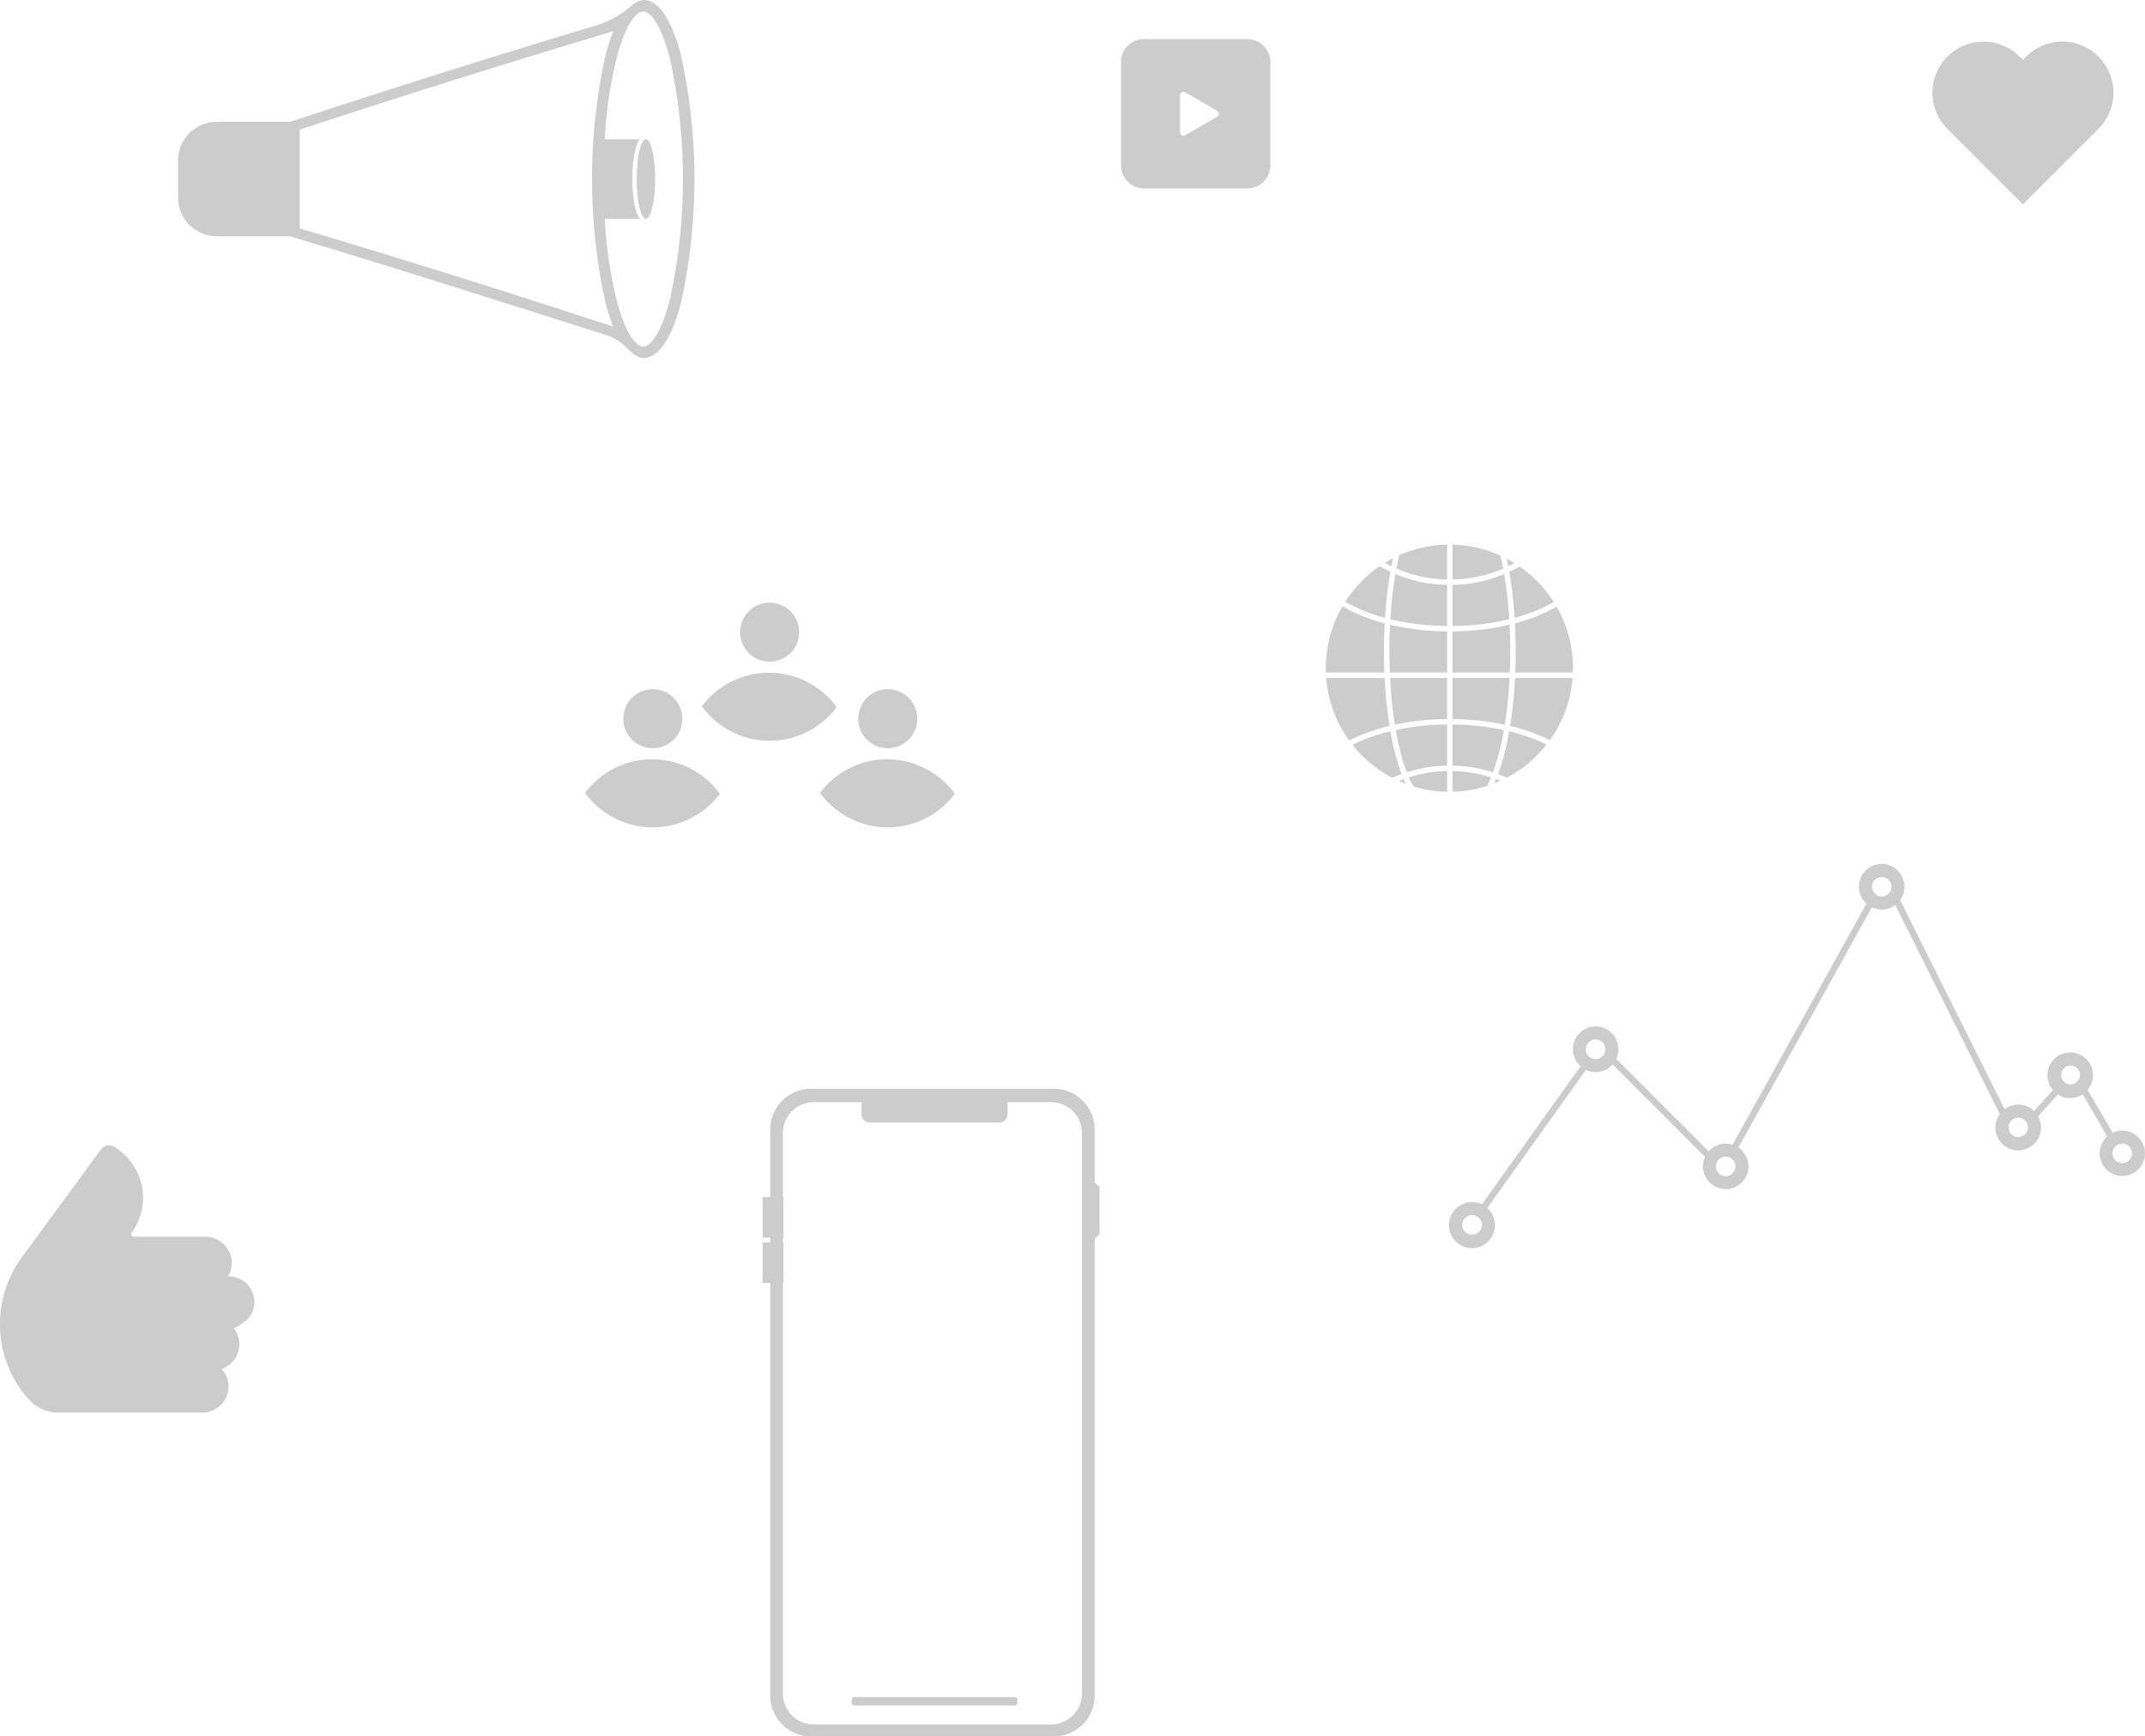 <svg xmlns="http://www.w3.org/2000/svg" width="424.054" height="343.219" viewBox="0 0 424.054 343.219">
  <g id="marketing" transform="translate(-705.063 -243.318)">
    <path id="Path_5919" data-name="Path 5919" d="M2218.551,1336.073l-.669.668-14.273,14.274-14.274-14.274-.668-.668c-.05-.05-.1-.1-.148-.151a10.093,10.093,0,0,1,14.27-14.27c.051.046.1.1.151.147l.669.669.668-.669a10.093,10.093,0,0,1,14.274,14.274Z" transform="translate(-1098.634 -1067.301)" fill="#ccc"/>
    <path id="Path_5920" data-name="Path 5920" d="M2006.634,1544.5a4.953,4.953,0,0,0,1.456-3.568,5.092,5.092,0,0,0-5.081-4.99h-.166a5.131,5.131,0,0,0,.747-3.224,5.273,5.273,0,0,0-5.269-4.614h-14.066a.529.529,0,0,1-.427-.84,11.653,11.653,0,0,0,1.8-10.035,12.016,12.016,0,0,0-4.6-6.458l-.5-.363a1.988,1.988,0,0,0-2.769.429c-2.931,3.99-15.425,21.01-15.781,21.5a22.351,22.351,0,0,0-.625,25.177,20.7,20.7,0,0,0,2.377,3,7.691,7.691,0,0,0,5.541,2.354h28.416a5.217,5.217,0,0,0,5.236-4.48,5.151,5.151,0,0,0-1.24-4.051c-.034-.038-.067-.075-.1-.111a4.841,4.841,0,0,0,1.156-.551,5.144,5.144,0,0,0,1.292-7.455A13.906,13.906,0,0,0,2006.634,1544.5Z" transform="translate(-1252.72 -1040.329)" fill="#ccc"/>
    <g id="Group_5600" data-name="Group 5600" transform="translate(740.274 243.318)">
      <path id="Path_5921" data-name="Path 5921" d="M1844.48,1301.491c-1.137-4.334-3.072-9.394-6.075-10.608a3.645,3.645,0,0,0-1.363-.273h-.016a4.352,4.352,0,0,0-2.456,1.255,20,20,0,0,1-7.274,3.913c-19.8,5.944-39.8,12.236-59.52,18.729l-.567.187H1752.7a7.628,7.628,0,0,0-7.628,7.627v7.354a7.629,7.629,0,0,0,7.628,7.628h14.416l.688.2c18.269,5.44,52.307,16.277,61.9,19.339a9.891,9.891,0,0,1,4.044,2.507c.969.984,2.243,2.034,3.275,2.034h.016a3.647,3.647,0,0,0,1.363-.273c3-1.215,4.938-6.275,6.075-10.608a113.829,113.829,0,0,0,0-49.017Zm-75.353,34.266v-19.529c20.549-6.758,41.387-13.292,61.981-19.442q-.275.675-.523,1.374c-.389,1.108-.726,2.243-1.012,3.331a113.864,113.864,0,0,0,0,49.017c.286,1.088.623,2.222,1.012,3.331.159.449.328.892.5,1.327C1810.539,1348.42,1789.71,1341.894,1769.127,1335.757Zm73.154,14.172c-1.776,6.771-3.878,9.183-5.254,9.183a1.836,1.836,0,0,1-1.082-.429,4.466,4.466,0,0,1-.678-.648c-1.118-1.288-2.371-3.827-3.494-8.107a85.855,85.855,0,0,1-2.355-16.079h7.04c-1-.68-1.591-4.32-1.591-7.851s.588-7.172,1.591-7.852h-7.04a85.862,85.862,0,0,1,2.355-16.079c1.123-4.28,2.376-6.818,3.494-8.106a4.417,4.417,0,0,1,.678-.647,1.837,1.837,0,0,1,1.082-.429c1.376,0,3.478,2.413,5.254,9.183a111.64,111.64,0,0,1,0,47.861Z" transform="translate(-1745.074 -1290.61)" fill="#ccc"/>
      <ellipse id="Ellipse_25" data-name="Ellipse 25" cx="1.82" cy="7.852" rx="1.82" ry="7.852" transform="translate(90.658 27.538)" fill="#ccc"/>
    </g>
    <g id="Group_5604" data-name="Group 5604" transform="translate(967.171 350.974)">
      <path id="Path_5927" data-name="Path 5927" d="M2111.941,1412.622l.066.163a24.286,24.286,0,0,1,1.761,7.935c.037.708.039,1.416.012,2.112h-11.4c.015-.373.03-.746.041-1.123.029-1.012.043-2.052.043-3.109,0-1.857-.048-3.691-.143-5.489a37,37,0,0,0,4.557-1.508c.153-.056.3-.119.458-.185a27.1,27.1,0,0,0,3.206-1.614A24.545,24.545,0,0,1,2111.941,1412.622Z" transform="translate(-2064.935 -1397.549)" fill="#ccc"/>
      <path id="Path_5928" data-name="Path 5928" d="M2097.159,1436.747a50.3,50.3,0,0,0-7.369-1.008c-1-.063-1.98-.092-2.959-.1v-8.131h11.278c-.156,3-.44,5.9-.853,8.636C2097.226,1436.345,2097.191,1436.545,2097.159,1436.747Z" transform="translate(-2061.782 -1401.15)" fill="#ccc"/>
      <path id="Path_5929" data-name="Path 5929" d="M2076.978,1453.676l-.06-.088c-.217-.315-.514-.747-.557-.824s-.061-.128-.092-.192l-.061-.133c-.032-.069-.064-.145-.11-.253-.008-.017-.015-.035-.023-.054l-.027-.064c-.03-.07-.059-.147-.088-.218a26.715,26.715,0,0,1,7.591-1.251v4.105A24.4,24.4,0,0,1,2076.978,1453.676Z" transform="translate(-2059.569 -1405.851)" fill="#ccc"/>
      <path id="Path_5930" data-name="Path 5930" d="M2071.2,1422.591c-.029-1-.043-2.032-.043-3.079q0-2.651.134-5.226c.206.049.408.1.617.15a51.493,51.493,0,0,0,10.664,1.176v8.132h-11.33C2071.226,1423.362,2071.211,1422.978,2071.2,1422.591Z" transform="translate(-2058.592 -1398.46)" fill="#ccc"/>
      <path id="Path_5931" data-name="Path 5931" d="M2072.2,1403.023c.068-.443.14-.88.214-1.313.55.23,1.105.449,1.671.644a27.656,27.656,0,0,0,8.536,1.5v8.126a50.356,50.356,0,0,1-10.432-1.15c-.265-.059-.522-.127-.783-.19.092-1.478.208-2.936.365-4.355C2071.89,1405.225,2072.034,1404.127,2072.2,1403.023Z" transform="translate(-2058.643 -1395.9)" fill="#ccc"/>
      <path id="Path_5932" data-name="Path 5932" d="M2096.309,1396.6q.286,1.228.535,2.555a26.523,26.523,0,0,1-10.013,2.153v-6.887A24.336,24.336,0,0,1,2096.309,1396.6Z" transform="translate(-2061.782 -1394.418)" fill="#ccc"/>
      <path id="Path_5933" data-name="Path 5933" d="M2097.253,1403.024c.167,1.1.311,2.2.429,3.265.156,1.417.272,2.875.364,4.354a48.794,48.794,0,0,1-8.322,1.243c-.986.059-1.953.087-2.893.1v-8.122a27.022,27.022,0,0,0,2.992-.214,27.506,27.506,0,0,0,7.216-1.931C2097.113,1402.146,2097.186,1402.581,2097.253,1403.024Z" transform="translate(-2061.782 -1395.902)" fill="#ccc"/>
      <path id="Path_5934" data-name="Path 5934" d="M2082.606,1427.505v8.124a51.315,51.315,0,0,0-10.328,1.111c-.032-.2-.066-.4-.1-.6-.412-2.734-.7-5.633-.853-8.637Z" transform="translate(-2058.627 -1401.15)" fill="#ccc"/>
      <path id="Path_5935" data-name="Path 5935" d="M2082.895,1439.049v8.13a27.818,27.818,0,0,0-7.985,1.324,46.214,46.214,0,0,1-2.016-7.52c-.051-.273-.1-.556-.15-.837A50.183,50.183,0,0,1,2082.895,1439.049Z" transform="translate(-2058.915 -1403.5)" fill="#ccc"/>
      <path id="Path_5936" data-name="Path 5936" d="M2074.562,1452.905l.019.045c.017.04.033.078.041.093.038.089.075.179.114.261l.058.126c.016.035.032.066.047.1-.457-.174-.91-.359-1.356-.56.314-.128.635-.244.956-.361C2074.481,1452.706,2074.521,1452.809,2074.562,1452.905Z" transform="translate(-2059.066 -1406.258)" fill="#ccc"/>
      <path id="Path_5937" data-name="Path 5937" d="M2086.831,1439.057c.957.011,1.919.039,2.892.1a49.219,49.219,0,0,1,7.258,1c-.05.28-.1.561-.149.832a46.192,46.192,0,0,1-2.014,7.517,27.648,27.648,0,0,0-4.994-1.111,28.243,28.243,0,0,0-2.992-.213Z" transform="translate(-2061.782 -1403.502)" fill="#ccc"/>
      <path id="Path_5938" data-name="Path 5938" d="M2086.831,1423.744v-8.134c.961-.01,1.949-.039,2.96-.1a50.033,50.033,0,0,0,8.321-1.227q.131,2.577.134,5.248c0,1.027-.014,2.056-.043,3.058-.011.387-.027.771-.042,1.154Z" transform="translate(-2061.782 -1398.46)" fill="#ccc"/>
      <path id="Path_5939" data-name="Path 5939" d="M2104.007,1400.62a24.4,24.4,0,0,1,4.614,4.676c.386.516.748,1.043,1.082,1.569a26.274,26.274,0,0,1-3.075,1.545c-.133.056-.264.113-.419.169a35.852,35.852,0,0,1-4.243,1.415c-.091-1.425-.2-2.832-.354-4.2-.12-1.077-.265-2.19-.435-3.31q-.125-.81-.261-1.593c.686-.321,1.363-.664,2.025-1.042l0,0C2103.3,1400.1,2103.662,1400.353,2104.007,1400.62Z" transform="translate(-2064.648 -1395.521)" fill="#ccc"/>
      <path id="Path_5940" data-name="Path 5940" d="M2101.8,1398.783q-.6.329-1.218.624-.145-.761-.3-1.492c.353.186.7.377,1.047.58Q2101.561,1398.633,2101.8,1398.783Z" transform="translate(-2064.518 -1395.128)" fill="#ccc"/>
      <path id="Path_5941" data-name="Path 5941" d="M2079.077,1394.79a24.619,24.619,0,0,1,3.05-.351c.269-.013.536-.015.8-.02v6.884a26.579,26.579,0,0,1-8.187-1.444c-.619-.213-1.226-.455-1.825-.711q.257-1.373.555-2.64A24.059,24.059,0,0,1,2079.077,1394.79Z" transform="translate(-2058.95 -1394.418)" fill="#ccc"/>
      <path id="Path_5942" data-name="Path 5942" d="M2071.326,1399.377q-.662-.316-1.3-.668c.534-.33,1.076-.644,1.63-.93Q2071.483,1398.56,2071.326,1399.377Z" transform="translate(-2058.361 -1395.101)" fill="#ccc"/>
      <path id="Path_5943" data-name="Path 5943" d="M2065.839,1400.627c.163-.129.328-.254.5-.383.237-.178.453-.331.664-.471l.095.056c.656.376,1.336.721,2.028,1.043-.091.523-.179,1.055-.261,1.6-.17,1.119-.315,2.232-.435,3.309-.152,1.371-.264,2.78-.356,4.207a35.892,35.892,0,0,1-4.255-1.423,26.4,26.4,0,0,1-3.6-1.779A24.5,24.5,0,0,1,2065.839,1400.627Z" transform="translate(-2056.367 -1395.507)" fill="#ccc"/>
      <path id="Path_5944" data-name="Path 5944" d="M2058.678,1409.716a27.441,27.441,0,0,0,3.755,1.858,37.035,37.035,0,0,0,4.587,1.525c-.095,1.8-.142,3.638-.142,5.5,0,1.037.014,2.076.043,3.09.011.376.026.749.042,1.121H2055.4A24.246,24.246,0,0,1,2058.678,1409.716Z" transform="translate(-2055.382 -1397.529)" fill="#ccc"/>
      <path id="Path_5945" data-name="Path 5945" d="M2055.476,1427.505h11.555c.157,3.059.446,6.011.867,8.8.035.229.073.451.11.676a38.819,38.819,0,0,0-4.65,1.413,29.475,29.475,0,0,0-3.337,1.472A24.31,24.31,0,0,1,2055.476,1427.505Z" transform="translate(-2055.401 -1401.15)" fill="#ccc"/>
      <path id="Path_5946" data-name="Path 5946" d="M2068.79,1449.328c-.2-.119-.4-.24-.608-.37a24.527,24.527,0,0,1-6.171-5.542,28.644,28.644,0,0,1,3.051-1.332,37.934,37.934,0,0,1,4.454-1.358c.047.268.094.537.142.8a46.6,46.6,0,0,0,2.053,7.666c-.626.229-1.24.476-1.833.741-.064-.033-.128-.064-.191-.1s-.144-.077-.214-.119l-.218-.131h-.022C2069.083,1449.5,2068.934,1449.412,2068.79,1449.328Z" transform="translate(-2056.731 -1403.841)" fill="#ccc"/>
      <path id="Path_5947" data-name="Path 5947" d="M2087.466,1454.677c-.212.01-.423.016-.635.021v-4.1a27.177,27.177,0,0,1,2.858.205,26.571,26.571,0,0,1,4.734,1.047c-.029.07-.058.147-.088.215l-.028.068c-.008.019-.015.037-.036.081s-.123.3-.258.64c-.084.21-.179.446-.267.662A24.34,24.34,0,0,1,2087.466,1454.677Z" transform="translate(-2061.782 -1405.849)" fill="#ccc"/>
      <path id="Path_5948" data-name="Path 5948" d="M2097.549,1452.6q.43.157.855.328-.593.271-1.2.51c.087-.218.149-.371.151-.377.018-.037.034-.076.051-.116l.02-.048C2097.469,1452.8,2097.508,1452.7,2097.549,1452.6Z" transform="translate(-2063.893 -1406.257)" fill="#ccc"/>
      <path id="Path_5949" data-name="Path 5949" d="M2102.985,1447.944c-.468.344-.942.669-1.415.967s-.919.564-1.329.785c-.125.069-.253.128-.379.2q-.855-.38-1.733-.7a46.648,46.648,0,0,0,2.053-7.667c.049-.26.1-.531.143-.8a38.311,38.311,0,0,1,4.477,1.365c.42.156.836.321,1.267.5q.867.37,1.641.763A24.533,24.533,0,0,1,2102.985,1447.944Z" transform="translate(-2064.081 -1403.841)" fill="#ccc"/>
      <path id="Path_5950" data-name="Path 5950" d="M2112.525,1432.583v.01a24.651,24.651,0,0,1-2.46,5.551c-.338.559-.707,1.114-1.094,1.654q-.877-.451-1.874-.878c-.449-.19-.879-.362-1.311-.522a39.054,39.054,0,0,0-4.674-1.418c.037-.226.075-.449.11-.678.42-2.787.709-5.739.866-8.8h11.386a24.3,24.3,0,0,1-.908,4.953Z" transform="translate(-2064.687 -1401.15)" fill="#ccc"/>
    </g>
    <path id="Path_5951" data-name="Path 5951" d="M2196.129,1573.085a4.446,4.446,0,0,0-1.9.432l-4.949-8.485a4.5,4.5,0,1,0-6.847.03l-3.741,4.156a4.452,4.452,0,0,0-5.812-.367l-20.668-41.335a4.5,4.5,0,1,0-6.647.7l-26.484,47.672a4.35,4.35,0,0,0-4.7,1.294l-18.277-18.278a4.5,4.5,0,1,0-7.065,1.458l-19.507,27.309a4.542,4.542,0,1,0,1.07.715l19.507-27.311a4.418,4.418,0,0,0,5.272-1.077l18.278,18.278a4.492,4.492,0,1,0,6.594-1.846l26.385-47.494a4.392,4.392,0,0,0,4.623-.451l20.667,41.334a4.506,4.506,0,1,0,7.553.451l3.91-4.344a4.47,4.47,0,0,0,4.922,0l4.848,8.31a4.478,4.478,0,1,0,2.969-1.143Zm-128.517,20.563a1.928,1.928,0,1,1,0-3.855,1.96,1.96,0,0,1,.376.037,1.927,1.927,0,0,1-.376,3.818Zm25.951-35.47a1.92,1.92,0,0,1-1.533.77,1.957,1.957,0,0,1-.376-.037,1.941,1.941,0,1,1,1.91-.733Zm24.17,23.9a1.928,1.928,0,0,1,0-3.856c.016,0,.031,0,.047,0a1.942,1.942,0,0,1,1.88,1.923A1.928,1.928,0,0,1,2117.734,1582.081Zm32.336-55.983a1.922,1.922,0,1,1-1.59-3.126c.033,0,.065-.01.1-.01a1.918,1.918,0,0,1,1.492,3.135Zm27.42,46.381a1.919,1.919,0,0,1-1.68,1.867,1.885,1.885,0,0,1-.244.025,1.923,1.923,0,1,1,1.927-1.928C2177.494,1572.455,2177.491,1572.466,2177.49,1572.479Zm10.261-10.075a1.863,1.863,0,1,1,.025-.243A1.915,1.915,0,0,1,2187.751,1562.4Zm8.378,17.107a1.928,1.928,0,1,1,1.928-1.928A1.927,1.927,0,0,1,2196.129,1579.511Z" transform="translate(-1071.511 -1106.284)" fill="#ccc"/>
    <path id="Path_5959" data-name="Path 5959" d="M1834.229,1422.48h-20.42a4.052,4.052,0,0,0-4.053,4.052v20.421a4.053,4.053,0,0,0,4.053,4.052h20.42a4.053,4.053,0,0,0,4.052-4.052v-20.421A4.052,4.052,0,0,0,1834.229,1422.48Zm-5.67,15.257-6.4,3.693a1.147,1.147,0,0,1-1.721-.994v-7.387a1.148,1.148,0,0,1,1.721-.994l6.4,3.694A1.148,1.148,0,0,1,1828.559,1437.737Z" transform="translate(-882.578 -1170.937)" fill="#ccc" stroke="#ccc" stroke-miterlimit="10" stroke-width="1"/>
    <g id="Group_5606" data-name="Group 5606" transform="translate(820.732 362.433)">
      <circle id="Ellipse_26" data-name="Ellipse 26" cx="5.84" cy="5.84" r="5.84" transform="translate(7.549 17.113)" fill="#ccc"/>
      <path id="Path_5960" data-name="Path 5960" d="M1328.12,600.961a.4.4,0,0,0-.043-.052c-.193-.234-.391-.462-.595-.682-.019-.022-.038-.043-.057-.062-.2-.217-.41-.429-.622-.633-.024-.022-.049-.046-.071-.068-.212-.2-.427-.4-.649-.584-.027-.024-.054-.049-.082-.071-.22-.187-.443-.367-.671-.538-.033-.024-.062-.049-.093-.071-.228-.171-.462-.337-.7-.494l-.1-.065c-.236-.158-.475-.307-.72-.451l-.106-.062c-.245-.141-.491-.277-.744-.408-.035-.016-.071-.035-.108-.054-.253-.128-.508-.247-.766-.364-.038-.014-.073-.03-.108-.046-.261-.114-.527-.22-.793-.32-.035-.011-.071-.024-.109-.038-.269-.1-.538-.19-.812-.274l-.1-.033c-.28-.082-.56-.16-.842-.228-.03-.008-.062-.014-.092-.022-.288-.068-.576-.13-.867-.182-.027-.005-.054-.011-.082-.014-.3-.054-.595-.1-.9-.136l-.06-.005c-.31-.035-.617-.065-.929-.084h-.035c-.321-.019-.641-.03-.964-.03s-.66.011-.989.03c-.111.008-.22.022-.329.03-.217.016-.435.033-.652.06-.13.014-.261.038-.391.057-.193.027-.386.054-.576.087-.138.027-.277.06-.416.087-.179.038-.359.073-.538.117-.141.033-.282.076-.424.114-.171.046-.342.09-.513.141-.141.043-.282.1-.426.141-.163.057-.329.109-.492.168-.141.054-.283.111-.421.168-.16.065-.318.128-.475.2-.141.062-.277.128-.418.193s-.3.144-.456.22c-.136.071-.272.147-.407.22s-.3.16-.44.245-.266.163-.4.245-.285.177-.424.269-.258.177-.383.266-.274.2-.41.3-.245.19-.367.288-.263.209-.391.32-.234.2-.35.31-.25.225-.372.342-.223.22-.334.331-.239.242-.353.367-.212.231-.312.35-.226.258-.337.391-.2.242-.291.367c-.057.073-.111.147-.168.22a16.567,16.567,0,0,0,26.646.179.014.014,0,0,1-.006-.011Q1328.413,601.32,1328.12,600.961Z" transform="translate(-1302.05 -563.923)" fill="#ccc"/>
      <path id="Path_5961" data-name="Path 5961" d="M1499.69,601.695q-.277-.375-.57-.733a.4.4,0,0,0-.044-.052c-.193-.234-.391-.462-.595-.682-.019-.022-.038-.043-.057-.062-.2-.217-.41-.429-.622-.633-.024-.022-.049-.046-.071-.068-.212-.2-.427-.4-.649-.584-.027-.024-.054-.049-.082-.071-.22-.187-.443-.367-.671-.538-.033-.024-.062-.049-.092-.071-.228-.171-.462-.337-.7-.494l-.1-.065c-.236-.158-.475-.307-.72-.451l-.106-.062c-.244-.141-.492-.277-.744-.408-.035-.016-.071-.035-.109-.054-.253-.128-.508-.247-.766-.364-.038-.014-.073-.03-.109-.046-.261-.114-.527-.22-.793-.32-.035-.011-.071-.024-.109-.038-.269-.1-.538-.19-.812-.274l-.1-.033c-.28-.082-.56-.16-.842-.228-.03-.008-.062-.014-.092-.022-.288-.068-.576-.13-.866-.182-.027-.005-.054-.011-.082-.014-.3-.054-.595-.1-.9-.136-.019,0-.041,0-.06-.005-.31-.035-.617-.065-.929-.084h-.035c-.321-.019-.641-.03-.964-.03s-.66.011-.989.03c-.111.008-.22.022-.329.03-.217.016-.435.033-.652.06-.13.014-.261.038-.391.057-.193.027-.385.054-.576.087-.139.027-.277.06-.416.087-.179.038-.359.073-.538.117-.141.033-.283.076-.424.114-.171.046-.342.09-.514.141-.141.043-.282.1-.426.141-.163.057-.329.109-.492.168-.141.054-.283.111-.421.168-.161.065-.318.128-.475.2-.141.062-.277.128-.418.193s-.3.144-.456.22c-.136.071-.271.147-.407.22s-.3.16-.44.245-.266.163-.4.245-.285.177-.424.269-.258.177-.383.266-.275.2-.41.3-.244.19-.367.288-.263.209-.391.32-.234.2-.35.31-.25.225-.372.342-.223.22-.334.331-.239.242-.353.367-.212.231-.312.35-.225.258-.337.391-.2.242-.291.367c-.057.073-.111.147-.168.22a16.567,16.567,0,0,0,26.645.179A.014.014,0,0,1,1499.69,601.695Z" transform="translate(-1426.599 -563.923)" fill="#ccc"/>
      <circle id="Ellipse_27" data-name="Ellipse 27" cx="5.84" cy="5.84" r="5.84" transform="translate(54 17.113)" fill="#ccc"/>
      <path id="Path_5962" data-name="Path 5962" d="M1413.7,538.706a.014.014,0,0,1-.005-.011q-.277-.375-.57-.733a.408.408,0,0,0-.043-.052c-.193-.234-.391-.462-.595-.682-.019-.022-.038-.043-.057-.062-.2-.217-.41-.429-.622-.633-.024-.022-.049-.046-.071-.068-.212-.2-.427-.4-.649-.584-.027-.024-.054-.049-.082-.071-.22-.187-.443-.367-.671-.538-.033-.024-.062-.049-.092-.071-.228-.171-.462-.337-.7-.494l-.1-.065c-.236-.158-.475-.307-.72-.451l-.106-.062c-.245-.141-.492-.277-.744-.407-.035-.016-.071-.035-.109-.054-.253-.128-.508-.247-.766-.364-.038-.014-.073-.03-.109-.046-.261-.114-.527-.22-.793-.321-.036-.011-.071-.024-.109-.038-.269-.1-.538-.19-.812-.274l-.1-.033c-.28-.081-.56-.16-.842-.228-.03-.008-.062-.014-.092-.022-.288-.068-.576-.13-.866-.182a.823.823,0,0,0-.082-.014c-.3-.054-.595-.1-.9-.136l-.06-.005c-.31-.035-.616-.065-.929-.084h-.035c-.321-.019-.641-.03-.964-.03s-.66.011-.989.03c-.111.008-.22.022-.328.03-.217.016-.435.033-.652.06-.13.014-.261.038-.391.057-.193.027-.386.054-.576.087-.139.027-.277.06-.416.087-.179.038-.359.073-.538.117-.141.033-.283.076-.424.114-.171.046-.342.09-.513.141-.141.043-.283.1-.427.141-.163.057-.329.109-.492.168-.141.054-.283.111-.421.168-.16.065-.318.128-.475.2-.141.062-.277.128-.418.193s-.3.144-.456.22c-.136.071-.272.147-.408.22s-.3.16-.44.244-.266.163-.4.245-.285.177-.424.269-.258.176-.383.266-.274.2-.41.3-.245.19-.367.288-.263.209-.391.321-.234.2-.35.31-.25.225-.372.342-.223.22-.334.331-.239.242-.353.367-.212.231-.312.35-.226.258-.337.391-.2.242-.291.367c-.057.073-.112.147-.169.22a16.567,16.567,0,0,0,26.645.179Z" transform="translate(-1363.96 -518.036)" fill="#ccc"/>
      <circle id="Ellipse_28" data-name="Ellipse 28" cx="5.84" cy="5.84" r="5.84" transform="translate(30.638 0)" fill="#ccc"/>
    </g>
    <g id="Group_5607" data-name="Group 5607" transform="translate(-85.554 -16.373)">
      <g id="Group_4096" data-name="Group 4096" transform="translate(942.887 474.914)">
        <g id="Group_4093" data-name="Group 4093">
          <g id="Group_4092" data-name="Group 4092">
            <g id="Group_4091" data-name="Group 4091">
              <path id="Exclusion_2" data-name="Exclusion 2" d="M-3161.553,3377.8v-10.512a7.994,7.994,0,0,0-.633-3.135,8.03,8.03,0,0,0-1.724-2.56,8.074,8.074,0,0,0-2.56-1.724,8,8,0,0,0-3.135-.633h-48.033a8,8,0,0,0-3.135.633,8.089,8.089,0,0,0-2.557,1.724,8.091,8.091,0,0,0-1.727,2.56,7.99,7.99,0,0,0-.633,3.135v111.893a7.986,7.986,0,0,0,.633,3.134,8.057,8.057,0,0,0,1.727,2.56,7.988,7.988,0,0,0,2.557,1.724,7.994,7.994,0,0,0,3.135.633h48.033a8,8,0,0,0,3.135-.633,7.973,7.973,0,0,0,2.56-1.724,7.964,7.964,0,0,0,1.724-2.56,7.991,7.991,0,0,0,.633-3.134v-90.3l.971-.9V3378.6Zm-2.5,100.964a6.112,6.112,0,0,1-6.108,6.108h-46.923a6.115,6.115,0,0,1-6.108-6.108V3367.986a6.115,6.115,0,0,1,6.108-6.108h46.923a6.114,6.114,0,0,1,6.108,6.108Z" transform="translate(3225.69 -3359.24)" fill="#ccc"/>
            </g>
            <rect id="Rectangle_1873" data-name="Rectangle 1873" width="1.111" height="4.998" transform="translate(0 31.876)" fill="#ccc" stroke="#ccc" stroke-miterlimit="10" stroke-width="3"/>
            <rect id="Rectangle_1873-2" data-name="Rectangle 1873" width="1.111" height="4.998" transform="translate(0 22.876)" fill="#ccc" stroke="#ccc" stroke-miterlimit="10" stroke-width="3"/>
          </g>
          <path id="Path_3084" data-name="Path 3084" d="M-3134.927,3792.8v.555a.554.554,0,0,1-.555.555h-31.652a.555.555,0,0,1-.555-.555v-.555a.557.557,0,0,1,.555-.555h31.652A.555.555,0,0,1-3134.927,3792.8Z" transform="translate(3183.793 -3672.018)" fill="#ccc"/>
          <path id="Path_3085" data-name="Path 3085" d="M-3131.814,3365.906v1.944a1.665,1.665,0,0,1-1.666,1.666h-25.543a1.667,1.667,0,0,1-1.666-1.666v-1.944a1.59,1.59,0,0,1,.056-.417,1.665,1.665,0,0,1,1.611-1.249h25.543a1.666,1.666,0,0,1,1.613,1.249A1.711,1.711,0,0,1-3131.814,3365.906Z" transform="translate(3178.737 -3362.852)" fill="#ccc"/>
        </g>
      </g>
    </g>
  </g>
</svg>
